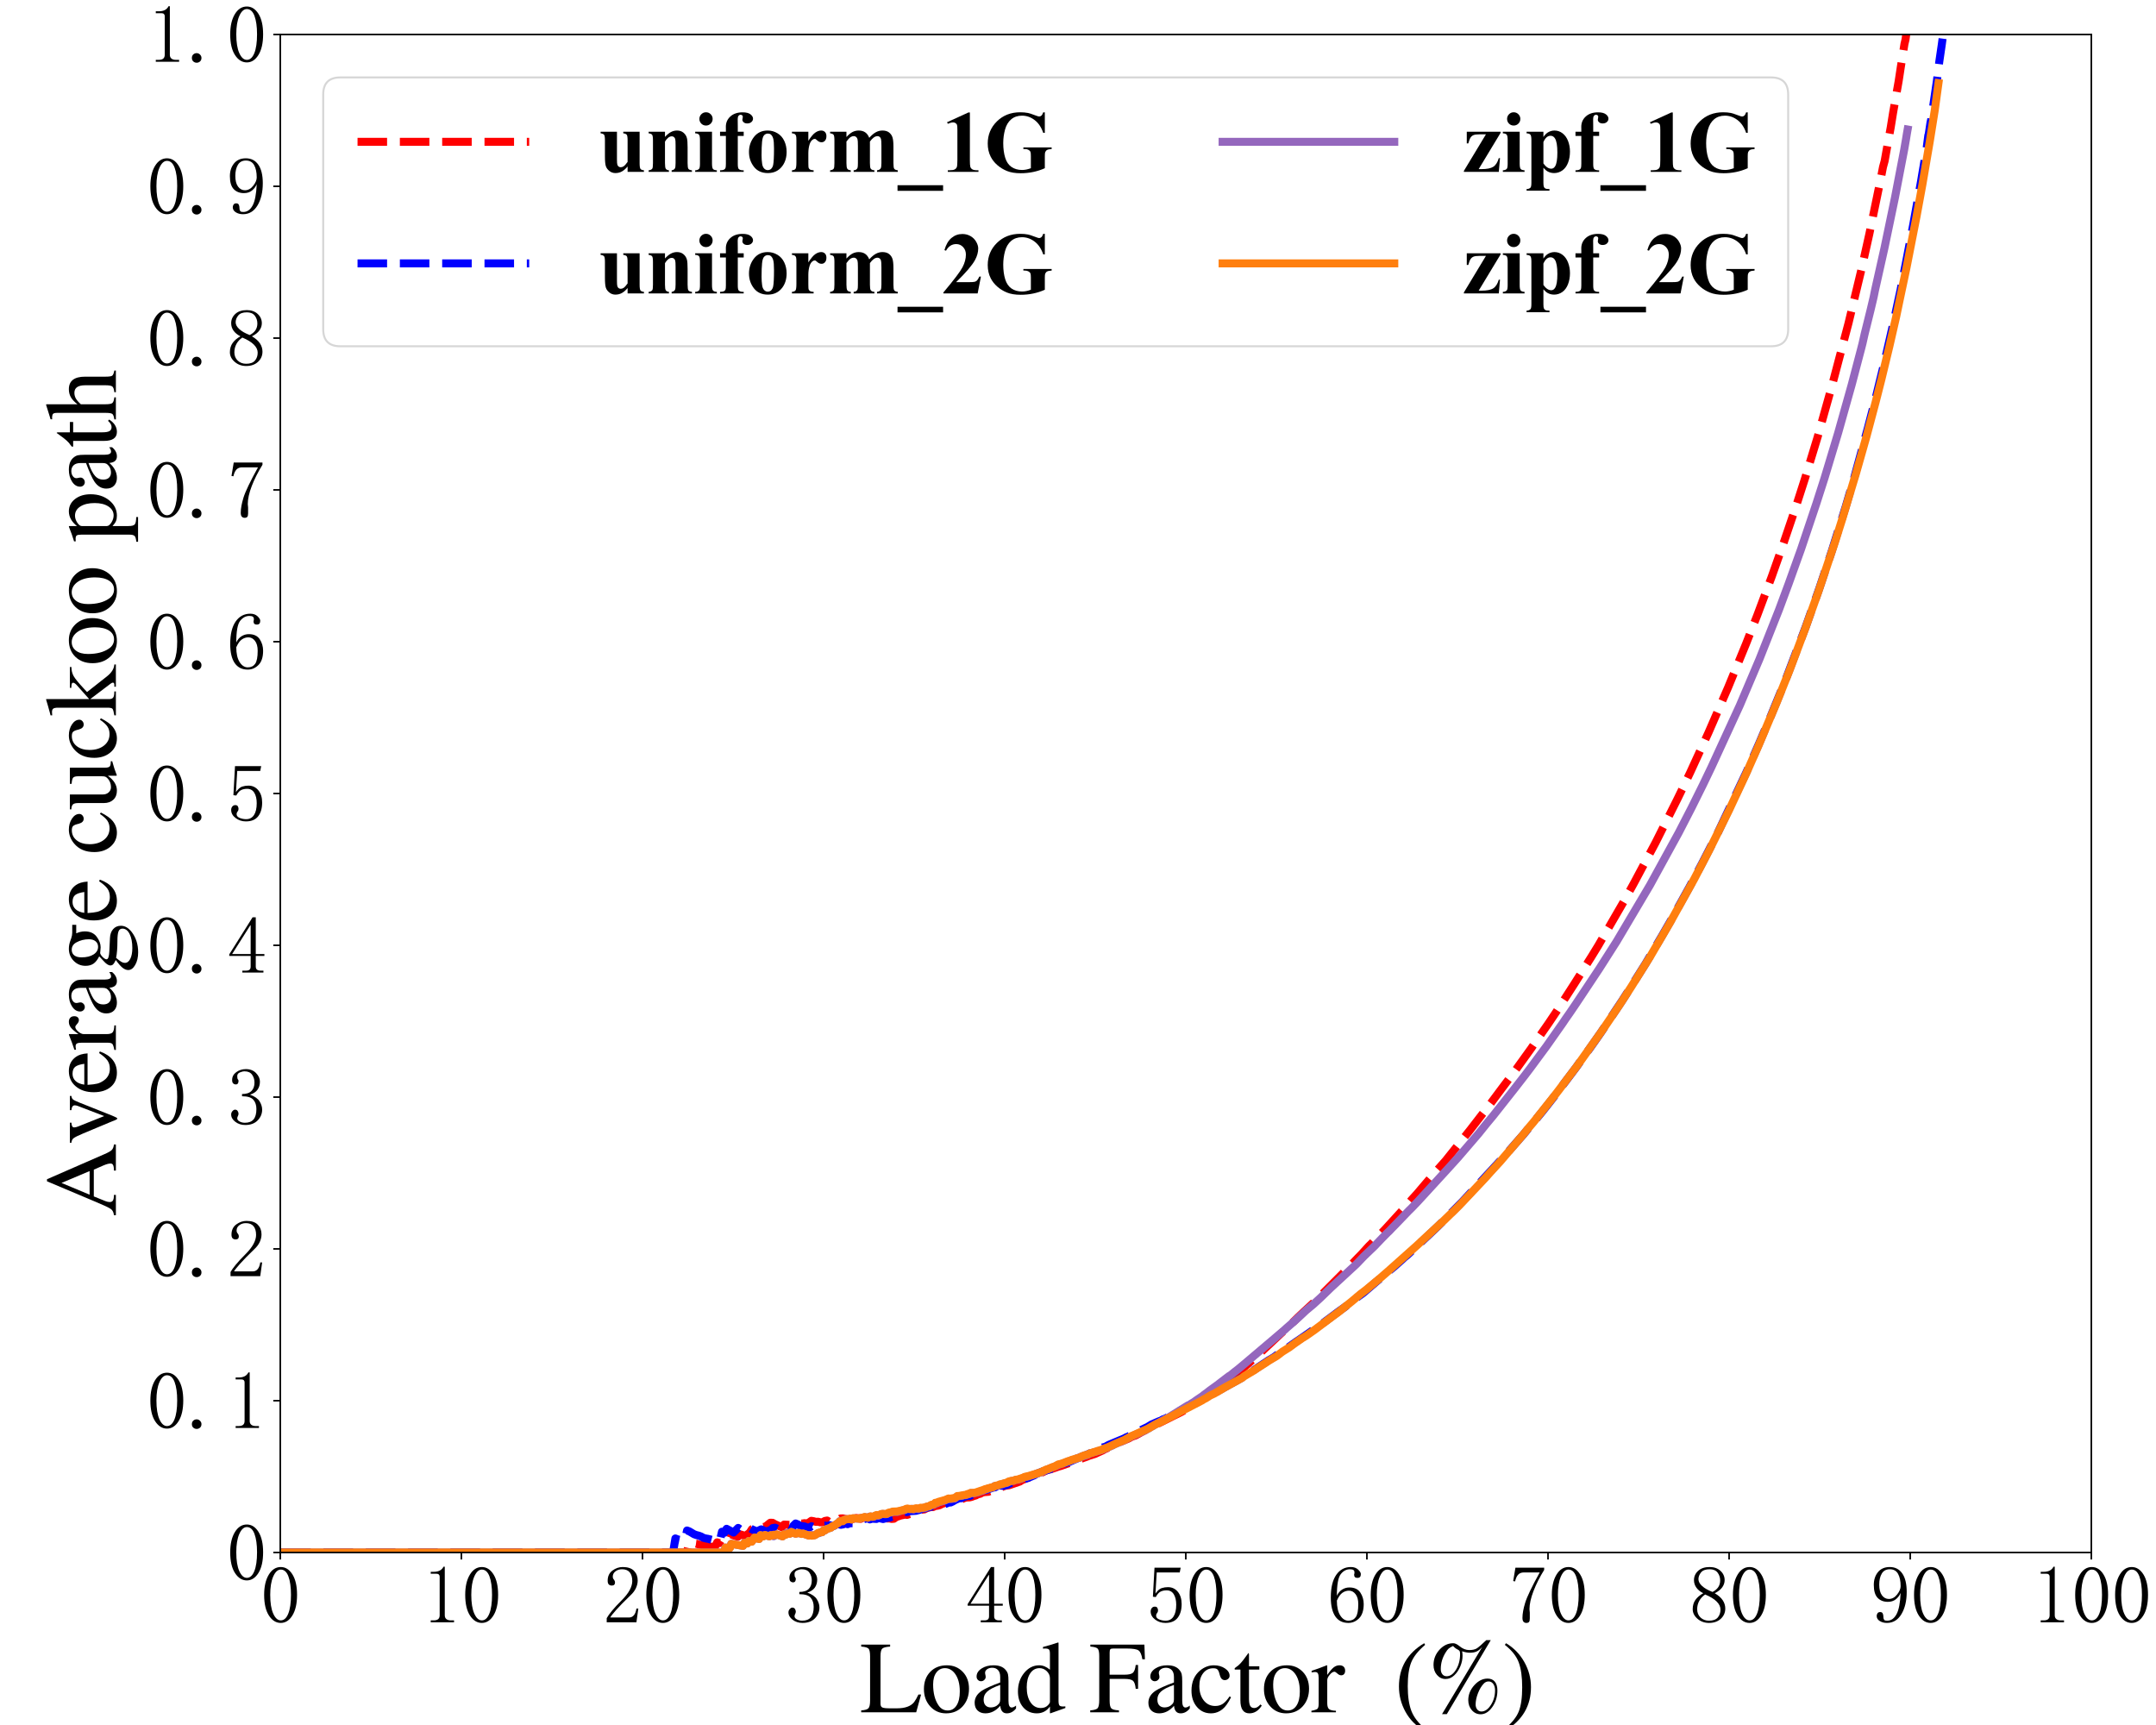 <?xml version="1.0" encoding="utf-8" standalone="no"?>
<!DOCTYPE svg PUBLIC "-//W3C//DTD SVG 1.1//EN"
  "http://www.w3.org/Graphics/SVG/1.1/DTD/svg11.dtd">
<svg xmlns:xlink="http://www.w3.org/1999/xlink" width="1080pt" height="864pt" viewBox="0 0 1080 864" xmlns="http://www.w3.org/2000/svg" version="1.1">
 <defs>
  <style type="text/css">*{stroke-linejoin: round; stroke-linecap: butt}</style>
 </defs>
 <g id="figure_1">
  <g id="patch_1">
   <path d="M 0 864 
L 1080 864 
L 1080 0 
L 0 0 
z
" style="fill: #ffffff"/>
  </g>
  <g id="axes_1">
   <g id="patch_2">
    <path d="M 140.4 777.6 
L 1047.6 777.6 
L 1047.6 17.28 
L 140.4 17.28 
z
" style="fill: #ffffff"/>
   </g>
   <g id="matplotlib.axis_1">
    <g id="xtick_1">
     <g id="line2d_1">
      <defs>
       <path id="m8c87720d54" d="M 0 0 
L 0 3.5 
" style="stroke: #000000; stroke-width: 0.8"/>
      </defs>
      <g>
       <use xlink:href="#m8c87720d54" x="140.4" y="777.6" style="stroke: #000000; stroke-width: 0.8"/>
      </g>
     </g>
     <g id="text_1">
      <!-- 0 -->
      <g transform="translate(130.4 813.194) scale(0.4 -0.4)">
       <defs>
        <path id="SimSun-30" d="M 1600 4225 
Q 1250 4225 1012 3687 
Q 775 3150 775 2250 
Q 775 1300 1012 775 
Q 1250 250 1600 250 
Q 1975 250 2187 775 
Q 2400 1300 2400 2250 
Q 2400 3150 2200 3687 
Q 2000 4225 1600 4225 
z
M 1600 50 
Q 1050 50 675 625 
Q 300 1200 300 2250 
Q 300 3225 662 3825 
Q 1025 4425 1600 4425 
Q 2150 4425 2512 3850 
Q 2875 3275 2875 2250 
Q 2875 1225 2512 637 
Q 2150 50 1600 50 
z
" transform="scale(0.016)"/>
       </defs>
       <use xlink:href="#SimSun-30"/>
      </g>
     </g>
    </g>
    <g id="xtick_2">
     <g id="line2d_2">
      <g>
       <use xlink:href="#m8c87720d54" x="231.12" y="777.6" style="stroke: #000000; stroke-width: 0.8"/>
      </g>
     </g>
     <g id="text_2">
      <!-- 10 -->
      <g transform="translate(211.12 813.194) scale(0.4 -0.4)">
       <defs>
        <path id="SimSun-31" d="M 1825 4450 
L 1825 650 
Q 1825 450 1950 350 
Q 2075 250 2300 250 
L 2550 250 
L 2550 100 
L 725 100 
L 725 250 
L 950 250 
Q 1200 250 1312 350 
Q 1425 450 1425 650 
L 1425 3675 
Q 1425 3775 1362 3837 
Q 1300 3900 1175 3900 
L 725 3900 
L 725 4050 
L 950 4050 
Q 1250 4050 1437 4150 
Q 1625 4250 1725 4450 
L 1825 4450 
z
" transform="scale(0.016)"/>
       </defs>
       <use xlink:href="#SimSun-31"/>
       <use xlink:href="#SimSun-30" x="50"/>
      </g>
     </g>
    </g>
    <g id="xtick_3">
     <g id="line2d_3">
      <g>
       <use xlink:href="#m8c87720d54" x="321.84" y="777.6" style="stroke: #000000; stroke-width: 0.8"/>
      </g>
     </g>
     <g id="text_3">
      <!-- 20 -->
      <g transform="translate(301.84 813.194) scale(0.4 -0.4)">
       <defs>
        <path id="SimSun-32" d="M 2325 3325 
Q 2325 3775 2125 4012 
Q 1925 4250 1525 4250 
Q 1225 4250 1012 4087 
Q 800 3925 800 3675 
Q 800 3525 900 3425 
Q 975 3325 975 3225 
Q 975 3100 912 3037 
Q 850 2975 725 2975 
Q 575 2975 487 3062 
Q 400 3150 400 3350 
Q 400 3875 775 4150 
Q 1150 4425 1575 4425 
Q 2175 4425 2462 4125 
Q 2750 3825 2750 3375 
Q 2750 3075 2612 2775 
Q 2475 2475 2175 2200 
Q 1450 1500 1062 1062 
Q 675 625 600 475 
L 2075 475 
Q 2300 475 2450 650 
Q 2600 825 2650 1175 
L 2800 1175 
L 2650 100 
L 325 100 
L 325 425 
Q 450 650 737 1000 
Q 1025 1350 1500 1825 
Q 1925 2250 2125 2625 
Q 2325 3000 2325 3325 
z
" transform="scale(0.016)"/>
       </defs>
       <use xlink:href="#SimSun-32"/>
       <use xlink:href="#SimSun-30" x="50"/>
      </g>
     </g>
    </g>
    <g id="xtick_4">
     <g id="line2d_4">
      <g>
       <use xlink:href="#m8c87720d54" x="412.56" y="777.6" style="stroke: #000000; stroke-width: 0.8"/>
      </g>
     </g>
     <g id="text_4">
      <!-- 30 -->
      <g transform="translate(392.56 813.194) scale(0.4 -0.4)">
       <defs>
        <path id="SimSun-33" d="M 2800 1250 
Q 2800 775 2450 412 
Q 2100 50 1475 50 
Q 1025 50 700 300 
Q 375 550 375 875 
Q 375 1025 475 1137 
Q 575 1250 675 1250 
Q 825 1250 887 1137 
Q 950 1025 950 950 
Q 950 825 900 750 
Q 850 650 850 575 
Q 850 425 1037 325 
Q 1225 225 1450 225 
Q 1900 225 2125 487 
Q 2350 750 2350 1300 
Q 2350 1750 2112 2025 
Q 1875 2300 1225 2300 
L 1225 2475 
Q 1725 2475 1962 2712 
Q 2200 2950 2200 3375 
Q 2200 3725 2012 3987 
Q 1825 4250 1425 4250 
Q 1250 4250 1050 4162 
Q 850 4075 850 3875 
Q 850 3675 900 3625 
Q 950 3575 950 3500 
Q 950 3375 900 3300 
Q 850 3225 725 3225 
Q 625 3225 537 3300 
Q 450 3375 450 3575 
Q 450 3950 775 4187 
Q 1100 4425 1525 4425 
Q 2025 4425 2325 4112 
Q 2625 3800 2625 3450 
Q 2625 3075 2437 2812 
Q 2250 2550 1850 2425 
Q 2400 2225 2600 1900 
Q 2800 1575 2800 1250 
z
" transform="scale(0.016)"/>
       </defs>
       <use xlink:href="#SimSun-33"/>
       <use xlink:href="#SimSun-30" x="50"/>
      </g>
     </g>
    </g>
    <g id="xtick_5">
     <g id="line2d_5">
      <g>
       <use xlink:href="#m8c87720d54" x="503.28" y="777.6" style="stroke: #000000; stroke-width: 0.8"/>
      </g>
     </g>
     <g id="text_5">
      <!-- 40 -->
      <g transform="translate(483.28 813.194) scale(0.4 -0.4)">
       <defs>
        <path id="SimSun-34" d="M 2300 575 
Q 2300 400 2400 325 
Q 2500 250 2675 250 
L 2900 250 
L 2900 100 
L 1250 100 
L 1250 250 
L 1525 250 
Q 1725 250 1812 325 
Q 1900 400 1900 575 
L 1900 1400 
L 225 1400 
L 225 1525 
L 2050 4425 
L 2300 4425 
L 2300 1550 
L 2975 1550 
L 2975 1400 
L 2300 1400 
L 2300 575 
z
M 1875 3800 
L 450 1550 
L 1900 1550 
L 1900 3800 
L 1875 3800 
z
" transform="scale(0.016)"/>
       </defs>
       <use xlink:href="#SimSun-34"/>
       <use xlink:href="#SimSun-30" x="50"/>
      </g>
     </g>
    </g>
    <g id="xtick_6">
     <g id="line2d_6">
      <g>
       <use xlink:href="#m8c87720d54" x="594" y="777.6" style="stroke: #000000; stroke-width: 0.8"/>
      </g>
     </g>
     <g id="text_6">
      <!-- 50 -->
      <g transform="translate(574 813.194) scale(0.4 -0.4)">
       <defs>
        <path id="SimSun-35" d="M 1725 2850 
Q 2200 2850 2500 2487 
Q 2800 2125 2800 1525 
Q 2800 850 2487 450 
Q 2175 50 1525 50 
Q 1075 50 725 312 
Q 375 575 375 950 
Q 375 1100 462 1212 
Q 550 1325 700 1325 
Q 850 1325 900 1225 
Q 950 1125 950 1050 
Q 950 900 875 825 
Q 800 725 800 625 
Q 800 425 1037 325 
Q 1275 225 1550 225 
Q 1950 225 2162 550 
Q 2375 875 2375 1475 
Q 2375 1975 2187 2287 
Q 2000 2600 1625 2600 
Q 1350 2600 1150 2500 
Q 950 2400 775 2075 
L 550 2100 
L 675 4375 
L 2725 4375 
L 2650 4000 
L 850 4000 
L 750 2350 
Q 1000 2700 1237 2775 
Q 1475 2850 1725 2850 
z
" transform="scale(0.016)"/>
       </defs>
       <use xlink:href="#SimSun-35"/>
       <use xlink:href="#SimSun-30" x="50"/>
      </g>
     </g>
    </g>
    <g id="xtick_7">
     <g id="line2d_7">
      <g>
       <use xlink:href="#m8c87720d54" x="684.72" y="777.6" style="stroke: #000000; stroke-width: 0.8"/>
      </g>
     </g>
     <g id="text_7">
      <!-- 60 -->
      <g transform="translate(664.72 813.194) scale(0.4 -0.4)">
       <defs>
        <path id="SimSun-36" d="M 775 1800 
Q 775 1050 1037 637 
Q 1300 225 1675 225 
Q 2050 225 2250 500 
Q 2450 775 2450 1525 
Q 2450 2025 2237 2300 
Q 2025 2575 1725 2575 
Q 1450 2575 1212 2412 
Q 975 2250 775 1800 
z
M 1750 2825 
Q 2350 2825 2612 2425 
Q 2875 2025 2875 1525 
Q 2875 775 2512 412 
Q 2150 50 1675 50 
Q 1000 50 650 562 
Q 300 1075 300 2050 
Q 300 3200 725 3812 
Q 1150 4425 1875 4425 
Q 2225 4425 2437 4225 
Q 2650 4025 2650 3875 
Q 2650 3725 2587 3650 
Q 2525 3575 2375 3575 
Q 2250 3575 2187 3637 
Q 2125 3700 2125 3825 
Q 2125 3875 2150 3925 
Q 2150 3975 2150 4025 
Q 2150 4125 2075 4187 
Q 2000 4250 1800 4250 
Q 1375 4250 1075 3862 
Q 775 3475 775 2175 
Q 925 2500 1187 2662 
Q 1450 2825 1750 2825 
z
" transform="scale(0.016)"/>
       </defs>
       <use xlink:href="#SimSun-36"/>
       <use xlink:href="#SimSun-30" x="50"/>
      </g>
     </g>
    </g>
    <g id="xtick_8">
     <g id="line2d_8">
      <g>
       <use xlink:href="#m8c87720d54" x="775.44" y="777.6" style="stroke: #000000; stroke-width: 0.8"/>
      </g>
     </g>
     <g id="text_8">
      <!-- 70 -->
      <g transform="translate(755.44 813.194) scale(0.4 -0.4)">
       <defs>
        <path id="SimSun-37" d="M 2825 4200 
Q 2300 3350 1987 2537 
Q 1675 1725 1675 1125 
Q 1675 1025 1700 850 
Q 1700 650 1700 400 
Q 1700 200 1637 125 
Q 1575 50 1425 50 
Q 1300 50 1212 137 
Q 1125 225 1125 450 
Q 1125 925 1337 1625 
Q 1550 2325 2475 4000 
L 1225 4000 
Q 950 4000 787 3825 
Q 625 3650 550 3300 
L 400 3325 
L 575 4375 
L 2825 4375 
L 2825 4200 
z
" transform="scale(0.016)"/>
       </defs>
       <use xlink:href="#SimSun-37"/>
       <use xlink:href="#SimSun-30" x="50"/>
      </g>
     </g>
    </g>
    <g id="xtick_9">
     <g id="line2d_9">
      <g>
       <use xlink:href="#m8c87720d54" x="866.16" y="777.6" style="stroke: #000000; stroke-width: 0.8"/>
      </g>
     </g>
     <g id="text_9">
      <!-- 80 -->
      <g transform="translate(846.16 813.194) scale(0.4 -0.4)">
       <defs>
        <path id="SimSun-38" d="M 625 1125 
Q 625 725 887 475 
Q 1150 225 1550 225 
Q 2025 225 2237 475 
Q 2450 725 2450 1100 
Q 2450 1425 2150 1725 
Q 1850 2025 1250 2275 
Q 950 2075 787 1775 
Q 625 1475 625 1125 
z
M 2825 1175 
Q 2825 700 2475 375 
Q 2125 50 1550 50 
Q 1025 50 650 375 
Q 275 700 275 1125 
Q 275 1550 487 1850 
Q 700 2150 1100 2375 
Q 750 2550 562 2812 
Q 375 3075 375 3400 
Q 375 3825 700 4125 
Q 1025 4425 1600 4425 
Q 2125 4425 2450 4125 
Q 2775 3825 2775 3400 
Q 2775 3100 2587 2837 
Q 2400 2575 2000 2375 
Q 2425 2125 2625 1825 
Q 2825 1525 2825 1175 
z
M 2425 3375 
Q 2425 3725 2225 3987 
Q 2025 4250 1600 4250 
Q 1125 4250 925 4000 
Q 725 3750 725 3475 
Q 725 3200 1012 2937 
Q 1300 2675 1825 2475 
Q 2125 2625 2275 2850 
Q 2425 3075 2425 3375 
z
" transform="scale(0.016)"/>
       </defs>
       <use xlink:href="#SimSun-38"/>
       <use xlink:href="#SimSun-30" x="50"/>
      </g>
     </g>
    </g>
    <g id="xtick_10">
     <g id="line2d_10">
      <g>
       <use xlink:href="#m8c87720d54" x="956.88" y="777.6" style="stroke: #000000; stroke-width: 0.8"/>
      </g>
     </g>
     <g id="text_10">
      <!-- 90 -->
      <g transform="translate(936.88 813.194) scale(0.4 -0.4)">
       <defs>
        <path id="SimSun-39" d="M 700 3050 
Q 700 2500 912 2212 
Q 1125 1925 1450 1925 
Q 1825 1925 2100 2275 
Q 2375 2625 2375 2925 
Q 2375 3525 2175 3887 
Q 1975 4250 1525 4250 
Q 1100 4250 900 3912 
Q 700 3575 700 3050 
z
M 1375 1700 
Q 875 1700 575 2012 
Q 275 2325 275 3025 
Q 275 3625 600 4025 
Q 925 4425 1525 4425 
Q 2150 4425 2500 3925 
Q 2850 3425 2850 2475 
Q 2850 1425 2437 737 
Q 2025 50 1300 50 
Q 975 50 737 200 
Q 500 350 500 600 
Q 500 700 562 800 
Q 625 900 775 900 
Q 925 900 975 787 
Q 1025 675 1025 525 
Q 1025 425 1050 362 
Q 1075 300 1100 275 
Q 1125 250 1187 237 
Q 1250 225 1325 225 
Q 1775 225 2050 725 
Q 2325 1225 2375 2400 
Q 2250 2100 2000 1900 
Q 1750 1700 1375 1700 
z
" transform="scale(0.016)"/>
       </defs>
       <use xlink:href="#SimSun-39"/>
       <use xlink:href="#SimSun-30" x="50"/>
      </g>
     </g>
    </g>
    <g id="xtick_11">
     <g id="line2d_11">
      <g>
       <use xlink:href="#m8c87720d54" x="1047.6" y="777.6" style="stroke: #000000; stroke-width: 0.8"/>
      </g>
     </g>
     <g id="text_11">
      <!-- 100 -->
      <g transform="translate(1017.6 813.194) scale(0.4 -0.4)">
       <use xlink:href="#SimSun-31"/>
       <use xlink:href="#SimSun-30" x="50"/>
       <use xlink:href="#SimSun-30" x="100"/>
      </g>
     </g>
    </g>
    <g id="text_12">
     <!-- $\mathrm{\ Load\ Factor}$ $\mathrm{(\%)}$ -->
     <g transform="translate(418.75 857.85) scale(0.5 -0.5)">
      <defs>
       <path id="STIXGeneral-Regular-4c" d="M 3827 1114 
L 3520 0 
L 77 0 
L 77 122 
Q 429 141 531 256 
Q 634 371 634 736 
L 634 3494 
Q 634 3872 541 3981 
Q 448 4090 77 4115 
L 77 4237 
L 1888 4237 
L 1888 4115 
Q 1498 4090 1392 3984 
Q 1286 3878 1286 3507 
L 1286 538 
Q 1286 358 1398 304 
Q 1510 250 1862 250 
L 2310 250 
Q 3085 250 3392 640 
Q 3520 813 3661 1114 
L 3827 1114 
z
" transform="scale(0.016)"/>
       <path id="STIXGeneral-Regular-6f" d="M 3008 1478 
Q 3008 806 2608 371 
Q 2208 -64 1568 -64 
Q 979 -64 582 368 
Q 186 800 186 1459 
Q 186 2125 582 2534 
Q 979 2944 1626 2944 
Q 2221 2944 2614 2537 
Q 3008 2131 3008 1478 
z
M 2432 1306 
Q 2432 2035 2112 2445 
Q 1856 2765 1504 2765 
Q 1171 2765 966 2493 
Q 762 2221 762 1747 
Q 762 928 1101 435 
Q 1318 115 1677 115 
Q 2029 115 2230 432 
Q 2432 749 2432 1306 
z
" transform="scale(0.016)"/>
       <path id="STIXGeneral-Regular-61" d="M 2829 422 
L 2829 243 
Q 2586 -64 2253 -64 
Q 1888 -64 1843 403 
L 1837 403 
Q 1427 -64 909 -64 
Q 608 -64 422 112 
Q 237 288 237 602 
Q 237 1050 685 1350 
Q 992 1555 1837 1869 
L 1837 2214 
Q 1837 2502 1699 2646 
Q 1562 2790 1338 2790 
Q 1146 2790 1018 2697 
Q 890 2605 890 2477 
Q 890 2419 909 2348 
Q 928 2278 928 2208 
Q 928 2112 841 2029 
Q 755 1946 634 1946 
Q 525 1946 441 2029 
Q 358 2112 358 2240 
Q 358 2547 685 2752 
Q 986 2944 1421 2944 
Q 1939 2944 2176 2656 
Q 2291 2522 2323 2384 
Q 2355 2246 2355 1946 
L 2355 723 
Q 2355 301 2554 301 
Q 2682 301 2829 422 
z
M 1837 813 
L 1837 1715 
Q 1248 1510 1018 1293 
Q 800 1094 800 800 
Q 800 557 921 432 
Q 1043 307 1242 307 
Q 1453 307 1613 410 
Q 1747 506 1792 589 
Q 1837 672 1837 813 
z
" transform="scale(0.016)"/>
       <path id="STIXGeneral-Regular-64" d="M 3142 269 
L 2202 -64 
L 2176 -45 
L 2176 365 
Q 1869 -64 1357 -64 
Q 826 -64 499 317 
Q 173 698 173 1312 
Q 173 1990 563 2467 
Q 954 2944 1504 2944 
Q 1850 2944 2176 2669 
L 2176 3667 
Q 2176 3866 2118 3930 
Q 2061 3994 1882 3994 
Q 1792 3994 1741 3987 
L 1741 4090 
Q 2323 4243 2682 4371 
L 2714 4358 
L 2714 730 
Q 2714 506 2768 435 
Q 2822 365 2995 365 
Q 3034 365 3142 371 
L 3142 269 
z
M 2176 653 
L 2176 2125 
Q 2176 2381 1981 2573 
Q 1786 2765 1523 2765 
Q 1158 2765 940 2438 
Q 723 2112 723 1568 
Q 723 979 963 624 
Q 1203 269 1606 269 
Q 1907 269 2080 474 
Q 2176 582 2176 653 
z
" transform="scale(0.016)"/>
       <path id="STIXGeneral-Regular-46" d="M 3494 3322 
L 3334 3322 
Q 3264 3757 3094 3875 
Q 2925 3994 2349 3994 
L 1504 3994 
Q 1370 3994 1328 3946 
Q 1286 3898 1286 3744 
L 1286 2355 
L 2195 2355 
Q 2598 2355 2736 2470 
Q 2874 2586 2918 2963 
L 3066 2963 
L 3066 1472 
L 2918 1472 
Q 2880 1862 2745 1977 
Q 2611 2093 2195 2093 
L 1286 2093 
L 1286 717 
Q 1286 352 1392 246 
Q 1498 141 1869 122 
L 1869 0 
L 70 0 
L 70 122 
Q 435 147 534 259 
Q 634 371 634 787 
L 634 3526 
Q 634 3878 538 3984 
Q 442 4090 77 4115 
L 77 4237 
L 3462 4237 
L 3494 3322 
z
" transform="scale(0.016)"/>
       <path id="STIXGeneral-Regular-63" d="M 2547 998 
L 2637 941 
Q 2362 403 2112 205 
Q 1786 -64 1376 -64 
Q 845 -64 502 336 
Q 160 736 160 1357 
Q 160 2170 698 2618 
Q 1094 2944 1562 2944 
Q 1965 2944 2256 2749 
Q 2547 2554 2547 2285 
Q 2547 2176 2457 2096 
Q 2368 2016 2246 2016 
Q 2022 2016 1939 2310 
L 1901 2451 
Q 1850 2630 1773 2694 
Q 1696 2758 1523 2758 
Q 1133 2758 893 2451 
Q 653 2144 653 1645 
Q 653 1094 928 745 
Q 1203 397 1645 397 
Q 1920 397 2118 528 
Q 2317 659 2547 998 
z
" transform="scale(0.016)"/>
       <path id="STIXGeneral-Regular-74" d="M 1702 493 
L 1786 422 
Q 1478 -64 1011 -64 
Q 448 -64 448 749 
L 448 2675 
L 109 2675 
Q 83 2694 83 2720 
Q 83 2771 192 2842 
Q 435 2982 813 3526 
Q 826 3546 874 3606 
Q 922 3667 941 3706 
Q 986 3706 986 3622 
L 986 2880 
L 1632 2880 
L 1632 2675 
L 986 2675 
L 986 845 
Q 986 538 1062 403 
Q 1139 269 1318 269 
Q 1510 269 1702 493 
z
" transform="scale(0.016)"/>
       <path id="STIXGeneral-Regular-72" d="M 1024 2931 
L 1024 2342 
Q 1267 2688 1430 2816 
Q 1594 2944 1792 2944 
Q 1958 2944 2051 2854 
Q 2144 2765 2144 2605 
Q 2144 2470 2077 2393 
Q 2010 2317 1894 2317 
Q 1773 2317 1638 2445 
Q 1536 2541 1472 2541 
Q 1338 2541 1181 2355 
Q 1024 2170 1024 2016 
L 1024 576 
Q 1024 301 1133 205 
Q 1242 109 1568 96 
L 1568 0 
L 32 0 
L 32 96 
Q 339 154 412 224 
Q 486 294 486 538 
L 486 2138 
Q 486 2349 438 2435 
Q 390 2522 269 2522 
Q 166 2522 45 2496 
L 45 2598 
Q 448 2726 992 2944 
L 1024 2931 
z
" transform="scale(0.016)"/>
       <path id="SimSun-20" d="M 0 0 
Q 0 0 0 0 
z
" transform="scale(0.016)"/>
       <path id="STIXGeneral-Regular-28" d="M 1946 -1030 
L 1869 -1133 
Q 1126 -710 716 32 
Q 307 774 307 1613 
Q 307 3386 1888 4326 
L 1946 4224 
Q 1293 3667 1075 3126 
Q 858 2586 858 1632 
Q 858 685 1082 96 
Q 1306 -493 1946 -1030 
z
" transform="scale(0.016)"/>
       <path id="STIXGeneral-Regular-25" d="M 4390 1363 
Q 4390 781 4070 329 
Q 3750 -122 3341 -122 
Q 3014 -122 2790 134 
Q 2566 390 2566 762 
Q 2566 1274 2940 1693 
Q 3315 2112 3776 2112 
Q 4070 2112 4230 1917 
Q 4390 1722 4390 1363 
z
M 4243 1376 
Q 4243 1626 4131 1779 
Q 4019 1933 3840 1933 
Q 3654 1933 3526 1786 
Q 3315 1562 3171 1187 
Q 3027 813 3027 486 
Q 3027 301 3129 176 
Q 3232 51 3386 51 
Q 3718 51 3980 457 
Q 4243 864 4243 1376 
z
M 3974 4518 
L 1222 -115 
L 922 -115 
L 3443 4096 
Q 3264 3891 3094 3811 
Q 2925 3731 2669 3731 
Q 2445 3731 2182 3821 
Q 2208 3674 2208 3539 
Q 2208 3206 2067 2873 
Q 1926 2541 1696 2323 
Q 1453 2086 1146 2086 
Q 826 2086 608 2339 
Q 390 2592 390 2963 
Q 390 3507 761 3916 
Q 1133 4326 1626 4326 
Q 1792 4326 2010 4147 
Q 2310 3898 2624 3898 
Q 2918 3898 3084 3994 
Q 3251 4090 3693 4518 
L 3974 4518 
z
M 2054 3642 
Q 2054 3782 2025 3833 
Q 1997 3885 1894 3936 
Q 1747 4006 1613 4154 
Q 1414 4058 1331 3984 
Q 1248 3910 1152 3750 
Q 845 3264 845 2707 
Q 845 2509 944 2384 
Q 1043 2259 1210 2259 
Q 1549 2259 1801 2675 
Q 2054 3091 2054 3642 
z
" transform="scale(0.016)"/>
       <path id="STIXGeneral-Regular-29" d="M 186 4224 
L 262 4326 
Q 992 3891 1408 3148 
Q 1824 2406 1824 1581 
Q 1824 -166 243 -1133 
L 186 -1030 
Q 845 -486 1059 54 
Q 1274 595 1274 1562 
Q 1274 2534 1059 3120 
Q 845 3706 186 4224 
z
" transform="scale(0.016)"/>
      </defs>
      <use xlink:href="#STIXGeneral-Regular-4c" transform="translate(24.066 0.406)"/>
      <use xlink:href="#STIXGeneral-Regular-6f" transform="translate(85.166 0.406)"/>
      <use xlink:href="#STIXGeneral-Regular-61" transform="translate(135.166 0.406)"/>
      <use xlink:href="#STIXGeneral-Regular-64" transform="translate(179.566 0.406)"/>
      <use xlink:href="#STIXGeneral-Regular-46" transform="translate(253.633 0.406)"/>
      <use xlink:href="#STIXGeneral-Regular-61" transform="translate(309.233 0.406)"/>
      <use xlink:href="#STIXGeneral-Regular-63" transform="translate(353.633 0.406)"/>
      <use xlink:href="#STIXGeneral-Regular-74" transform="translate(398.033 0.406)"/>
      <use xlink:href="#STIXGeneral-Regular-6f" transform="translate(425.833 0.406)"/>
      <use xlink:href="#STIXGeneral-Regular-72" transform="translate(475.833 0.406)"/>
      <use xlink:href="#SimSun-20" transform="translate(509.133 0.406)"/>
      <use xlink:href="#STIXGeneral-Regular-28" transform="translate(559.133 0.406)"/>
      <use xlink:href="#STIXGeneral-Regular-25" transform="translate(592.433 0.406)"/>
      <use xlink:href="#STIXGeneral-Regular-29" transform="translate(667.133 0.406)"/>
     </g>
    </g>
   </g>
   <g id="matplotlib.axis_2">
    <g id="ytick_1">
     <g id="line2d_12">
      <defs>
       <path id="m4bad12ad6f" d="M 0 0 
L -3.5 0 
" style="stroke: #000000; stroke-width: 0.8"/>
      </defs>
      <g>
       <use xlink:href="#m4bad12ad6f" x="140.4" y="777.6" style="stroke: #000000; stroke-width: 0.8"/>
      </g>
     </g>
     <g id="text_13">
      <!-- 0 -->
      <g transform="translate(113.4 791.897) scale(0.4 -0.4)">
       <use xlink:href="#SimSun-30"/>
      </g>
     </g>
    </g>
    <g id="ytick_2">
     <g id="line2d_13">
      <g>
       <use xlink:href="#m4bad12ad6f" x="140.4" y="701.568" style="stroke: #000000; stroke-width: 0.8"/>
      </g>
     </g>
     <g id="text_14">
      <!-- 0.1 -->
      <g transform="translate(73.4 715.865) scale(0.4 -0.4)">
       <defs>
        <path id="SimSun-2e" d="M 800 25 
Q 650 25 537 125 
Q 425 225 425 400 
Q 425 575 537 675 
Q 650 775 800 775 
Q 950 775 1062 662 
Q 1175 550 1175 400 
Q 1175 225 1062 125 
Q 950 25 800 25 
z
" transform="scale(0.016)"/>
       </defs>
       <use xlink:href="#SimSun-30"/>
       <use xlink:href="#SimSun-2e" x="50"/>
       <use xlink:href="#SimSun-31" x="100"/>
      </g>
     </g>
    </g>
    <g id="ytick_3">
     <g id="line2d_14">
      <g>
       <use xlink:href="#m4bad12ad6f" x="140.4" y="625.536" style="stroke: #000000; stroke-width: 0.8"/>
      </g>
     </g>
     <g id="text_15">
      <!-- 0.2 -->
      <g transform="translate(73.4 639.833) scale(0.4 -0.4)">
       <use xlink:href="#SimSun-30"/>
       <use xlink:href="#SimSun-2e" x="50"/>
       <use xlink:href="#SimSun-32" x="100"/>
      </g>
     </g>
    </g>
    <g id="ytick_4">
     <g id="line2d_15">
      <g>
       <use xlink:href="#m4bad12ad6f" x="140.4" y="549.504" style="stroke: #000000; stroke-width: 0.8"/>
      </g>
     </g>
     <g id="text_16">
      <!-- 0.3 -->
      <g transform="translate(73.4 563.801) scale(0.4 -0.4)">
       <use xlink:href="#SimSun-30"/>
       <use xlink:href="#SimSun-2e" x="50"/>
       <use xlink:href="#SimSun-33" x="100"/>
      </g>
     </g>
    </g>
    <g id="ytick_5">
     <g id="line2d_16">
      <g>
       <use xlink:href="#m4bad12ad6f" x="140.4" y="473.472" style="stroke: #000000; stroke-width: 0.8"/>
      </g>
     </g>
     <g id="text_17">
      <!-- 0.4 -->
      <g transform="translate(73.4 487.769) scale(0.4 -0.4)">
       <use xlink:href="#SimSun-30"/>
       <use xlink:href="#SimSun-2e" x="50"/>
       <use xlink:href="#SimSun-34" x="100"/>
      </g>
     </g>
    </g>
    <g id="ytick_6">
     <g id="line2d_17">
      <g>
       <use xlink:href="#m4bad12ad6f" x="140.4" y="397.44" style="stroke: #000000; stroke-width: 0.8"/>
      </g>
     </g>
     <g id="text_18">
      <!-- 0.5 -->
      <g transform="translate(73.4 411.737) scale(0.4 -0.4)">
       <use xlink:href="#SimSun-30"/>
       <use xlink:href="#SimSun-2e" x="50"/>
       <use xlink:href="#SimSun-35" x="100"/>
      </g>
     </g>
    </g>
    <g id="ytick_7">
     <g id="line2d_18">
      <g>
       <use xlink:href="#m4bad12ad6f" x="140.4" y="321.408" style="stroke: #000000; stroke-width: 0.8"/>
      </g>
     </g>
     <g id="text_19">
      <!-- 0.6 -->
      <g transform="translate(73.4 335.705) scale(0.4 -0.4)">
       <use xlink:href="#SimSun-30"/>
       <use xlink:href="#SimSun-2e" x="50"/>
       <use xlink:href="#SimSun-36" x="100"/>
      </g>
     </g>
    </g>
    <g id="ytick_8">
     <g id="line2d_19">
      <g>
       <use xlink:href="#m4bad12ad6f" x="140.4" y="245.376" style="stroke: #000000; stroke-width: 0.8"/>
      </g>
     </g>
     <g id="text_20">
      <!-- 0.7 -->
      <g transform="translate(73.4 259.673) scale(0.4 -0.4)">
       <use xlink:href="#SimSun-30"/>
       <use xlink:href="#SimSun-2e" x="50"/>
       <use xlink:href="#SimSun-37" x="100"/>
      </g>
     </g>
    </g>
    <g id="ytick_9">
     <g id="line2d_20">
      <g>
       <use xlink:href="#m4bad12ad6f" x="140.4" y="169.344" style="stroke: #000000; stroke-width: 0.8"/>
      </g>
     </g>
     <g id="text_21">
      <!-- 0.8 -->
      <g transform="translate(73.4 183.641) scale(0.4 -0.4)">
       <use xlink:href="#SimSun-30"/>
       <use xlink:href="#SimSun-2e" x="50"/>
       <use xlink:href="#SimSun-38" x="100"/>
      </g>
     </g>
    </g>
    <g id="ytick_10">
     <g id="line2d_21">
      <g>
       <use xlink:href="#m4bad12ad6f" x="140.4" y="93.312" style="stroke: #000000; stroke-width: 0.8"/>
      </g>
     </g>
     <g id="text_22">
      <!-- 0.9 -->
      <g transform="translate(73.4 107.609) scale(0.4 -0.4)">
       <use xlink:href="#SimSun-30"/>
       <use xlink:href="#SimSun-2e" x="50"/>
       <use xlink:href="#SimSun-39" x="100"/>
      </g>
     </g>
    </g>
    <g id="ytick_11">
     <g id="line2d_22">
      <g>
       <use xlink:href="#m4bad12ad6f" x="140.4" y="17.28" style="stroke: #000000; stroke-width: 0.8"/>
      </g>
     </g>
     <g id="text_23">
      <!-- 1.0 -->
      <g transform="translate(73.4 31.577) scale(0.4 -0.4)">
       <use xlink:href="#SimSun-31"/>
       <use xlink:href="#SimSun-2e" x="50"/>
       <use xlink:href="#SimSun-30" x="100"/>
      </g>
     </g>
    </g>
    <g id="text_24">
     <!-- $\mathrm{Average\ cuckoo\ path}$ -->
     <g transform="translate(58.4 609.44) rotate(-90) scale(0.5 -0.5)">
      <defs>
       <path id="STIXGeneral-Regular-41" d="M 4525 0 
L 2893 0 
L 2893 122 
Q 3149 122 3245 179 
Q 3334 224 3334 333 
Q 3334 499 3213 781 
L 2950 1382 
L 1274 1382 
L 979 653 
Q 922 506 922 384 
Q 922 237 1027 179 
Q 1133 122 1370 122 
L 1370 0 
L 96 0 
L 96 122 
Q 365 147 486 316 
Q 608 486 902 1190 
L 2221 4314 
L 2349 4314 
L 3923 710 
Q 4064 378 4176 262 
Q 4288 147 4525 122 
L 4525 0 
z
M 2861 1645 
L 2118 3405 
L 1382 1645 
L 2861 1645 
z
" transform="scale(0.016)"/>
       <path id="STIXGeneral-Regular-76" d="M 3053 2880 
L 3053 2784 
Q 2906 2771 2835 2688 
Q 2765 2605 2637 2285 
L 1818 230 
Q 1690 -90 1638 -90 
Q 1587 -90 1523 77 
Q 1510 96 1497 141 
Q 1485 186 1472 211 
L 704 2048 
Q 499 2534 403 2652 
Q 307 2771 122 2784 
L 122 2880 
L 1376 2880 
L 1376 2784 
Q 1210 2771 1146 2732 
Q 1082 2694 1082 2611 
Q 1082 2509 1139 2368 
L 1792 730 
L 2426 2387 
Q 2464 2483 2464 2579 
Q 2464 2758 2163 2784 
L 2163 2880 
L 3053 2880 
z
" transform="scale(0.016)"/>
       <path id="STIXGeneral-Regular-65" d="M 2611 1050 
L 2714 1005 
Q 2330 -64 1376 -64 
Q 813 -64 486 329 
Q 160 723 160 1389 
Q 160 2074 525 2509 
Q 890 2944 1485 2944 
Q 2061 2944 2374 2502 
Q 2560 2246 2592 1773 
L 621 1773 
Q 646 1370 700 1158 
Q 755 947 915 730 
Q 1184 378 1626 378 
Q 1939 378 2153 531 
Q 2368 685 2611 1050 
z
M 634 1978 
L 1939 1978 
Q 1882 2381 1750 2547 
Q 1619 2714 1312 2714 
Q 1043 2714 864 2525 
Q 685 2336 634 1978 
z
" transform="scale(0.016)"/>
       <path id="STIXGeneral-Regular-67" d="M 3008 2483 
L 2477 2483 
Q 2598 2208 2598 1946 
Q 2598 1453 2265 1203 
Q 1933 954 1600 954 
Q 1530 954 1357 973 
L 1235 986 
Q 1107 947 979 812 
Q 851 678 851 582 
Q 851 435 1350 410 
L 2176 371 
Q 2528 358 2739 172 
Q 2950 -13 2950 -314 
Q 2950 -685 2566 -986 
Q 2035 -1395 1286 -1395 
Q 826 -1395 502 -1212 
Q 179 -1030 179 -774 
Q 179 -595 320 -419 
Q 461 -243 806 6 
Q 602 102 534 172 
Q 467 243 467 346 
Q 467 531 762 787 
Q 909 915 1037 1043 
Q 717 1203 579 1401 
Q 442 1600 442 1901 
Q 442 2336 752 2640 
Q 1062 2944 1510 2944 
Q 1766 2944 2022 2848 
L 2163 2797 
Q 2349 2733 2515 2733 
L 3008 2733 
L 3008 2483 
z
M 973 2163 
L 973 2144 
Q 973 1683 1155 1398 
Q 1338 1114 1632 1114 
Q 1850 1114 1978 1270 
Q 2106 1427 2106 1690 
Q 2106 2112 1914 2464 
Q 1754 2765 1446 2765 
Q 1222 2765 1097 2605 
Q 973 2445 973 2163 
z
M 2771 -410 
Q 2771 -230 2595 -163 
Q 2419 -96 1978 -96 
Q 1344 -96 941 -13 
Q 749 -243 688 -348 
Q 627 -454 627 -563 
Q 627 -774 880 -902 
Q 1133 -1030 1555 -1030 
Q 2099 -1030 2435 -860 
Q 2771 -691 2771 -410 
z
" transform="scale(0.016)"/>
       <path id="STIXGeneral-Regular-75" d="M 3072 320 
L 3072 230 
Q 2573 96 2195 -58 
L 2163 -38 
L 2163 486 
L 2150 486 
Q 1747 -64 1235 -64 
Q 870 -64 662 160 
Q 454 384 454 755 
L 454 2362 
Q 454 2598 371 2688 
Q 288 2778 58 2790 
L 58 2880 
L 992 2880 
L 992 813 
Q 992 595 1123 451 
Q 1254 307 1446 307 
Q 1760 307 1984 506 
Q 2067 582 2099 649 
Q 2131 717 2131 877 
L 2131 2355 
Q 2131 2605 2041 2678 
Q 1952 2752 1658 2771 
L 1658 2880 
L 2669 2880 
L 2669 685 
Q 2669 461 2742 390 
Q 2816 320 3034 320 
L 3072 320 
z
" transform="scale(0.016)"/>
       <path id="STIXGeneral-Regular-6b" d="M 3232 0 
L 1837 0 
L 1837 96 
L 1958 96 
Q 2093 96 2093 192 
Q 2093 250 2022 339 
L 1062 1606 
L 1062 429 
Q 1062 262 1142 185 
Q 1222 109 1414 102 
L 1542 96 
L 1542 0 
L 45 0 
L 45 96 
Q 390 154 457 214 
Q 525 275 525 525 
L 525 3610 
Q 525 3840 467 3920 
Q 410 4000 250 4000 
Q 211 4000 45 3987 
L 45 4090 
L 237 4141 
Q 621 4243 1037 4371 
L 1062 4358 
L 1062 1670 
L 1939 2451 
Q 2086 2586 2086 2675 
Q 2086 2739 2019 2761 
Q 1952 2784 1766 2790 
L 1766 2880 
L 3072 2880 
L 3072 2784 
Q 2752 2784 2505 2646 
Q 2259 2509 1690 1978 
L 1504 1805 
L 2483 563 
Q 2829 122 3232 96 
L 3232 0 
z
" transform="scale(0.016)"/>
       <path id="STIXGeneral-Regular-70" d="M 1018 2931 
L 1018 2438 
Q 1421 2944 1939 2944 
Q 2406 2944 2707 2560 
Q 3008 2176 3008 1581 
Q 3008 883 2621 409 
Q 2234 -64 1664 -64 
Q 1466 -64 1328 -6 
Q 1190 51 1018 211 
L 1018 -794 
Q 1018 -1094 1120 -1180 
Q 1222 -1267 1581 -1274 
L 1581 -1389 
L 32 -1389 
L 32 -1280 
Q 314 -1254 397 -1171 
Q 480 -1088 480 -838 
L 480 2157 
Q 480 2381 429 2451 
Q 378 2522 218 2522 
Q 115 2522 58 2515 
L 58 2618 
Q 506 2752 979 2944 
L 1018 2931 
z
M 1018 2138 
L 1018 563 
Q 1018 422 1238 281 
Q 1459 141 1683 141 
Q 2029 141 2243 467 
Q 2458 794 2458 1325 
Q 2458 1888 2243 2224 
Q 2029 2560 1670 2560 
Q 1446 2560 1232 2419 
Q 1018 2278 1018 2138 
z
" transform="scale(0.016)"/>
       <path id="STIXGeneral-Regular-68" d="M 3117 0 
L 1760 0 
L 1760 96 
Q 2042 128 2118 224 
Q 2195 320 2195 653 
L 2195 1920 
Q 2195 2598 1722 2598 
Q 1530 2598 1370 2508 
Q 1210 2419 1005 2195 
L 1005 653 
Q 1005 320 1081 224 
Q 1158 128 1440 96 
L 1440 0 
L 58 0 
L 58 96 
Q 333 134 400 224 
Q 467 314 467 653 
L 467 3667 
Q 467 3872 406 3933 
Q 346 3994 141 3994 
Q 83 3994 64 3987 
L 64 4090 
L 237 4141 
Q 730 4288 973 4371 
L 1005 4352 
L 1005 2406 
Q 1229 2694 1446 2819 
Q 1664 2944 1946 2944 
Q 2733 2944 2733 1926 
L 2733 653 
Q 2733 320 2793 233 
Q 2854 147 3117 96 
L 3117 0 
z
" transform="scale(0.016)"/>
      </defs>
      <use xlink:href="#STIXGeneral-Regular-41" transform="translate(0 0.703)"/>
      <use xlink:href="#STIXGeneral-Regular-76" transform="translate(72.2 0.703)"/>
      <use xlink:href="#STIXGeneral-Regular-65" transform="translate(122.2 0.703)"/>
      <use xlink:href="#STIXGeneral-Regular-72" transform="translate(166.6 0.703)"/>
      <use xlink:href="#STIXGeneral-Regular-61" transform="translate(199.9 0.703)"/>
      <use xlink:href="#STIXGeneral-Regular-67" transform="translate(244.3 0.703)"/>
      <use xlink:href="#STIXGeneral-Regular-65" transform="translate(294.3 0.703)"/>
      <use xlink:href="#STIXGeneral-Regular-63" transform="translate(362.766 0.703)"/>
      <use xlink:href="#STIXGeneral-Regular-75" transform="translate(407.166 0.703)"/>
      <use xlink:href="#STIXGeneral-Regular-63" transform="translate(457.166 0.703)"/>
      <use xlink:href="#STIXGeneral-Regular-6b" transform="translate(501.566 0.703)"/>
      <use xlink:href="#STIXGeneral-Regular-6f" transform="translate(551.566 0.703)"/>
      <use xlink:href="#STIXGeneral-Regular-6f" transform="translate(601.566 0.703)"/>
      <use xlink:href="#STIXGeneral-Regular-70" transform="translate(675.633 0.703)"/>
      <use xlink:href="#STIXGeneral-Regular-61" transform="translate(725.633 0.703)"/>
      <use xlink:href="#STIXGeneral-Regular-74" transform="translate(770.033 0.703)"/>
      <use xlink:href="#STIXGeneral-Regular-68" transform="translate(797.833 0.703)"/>
     </g>
    </g>
   </g>
   <g id="line2d_23">
    <path d="M 140.843 777.6 
L 344.066 777.6 
L 345.236 772.43 
L 347.583 773.023 
L 348.75 773.183 
L 349.916 773.555 
L 354.593 774.513 
L 358.084 774.878 
L 359.252 772.513 
L 360.421 772.909 
L 361.581 771.023 
L 365.066 771.867 
L 366.227 768.567 
L 368.552 769.404 
L 369.711 769.647 
L 370.869 768.529 
L 372.024 768.879 
L 373.184 769.381 
L 375.492 767.739 
L 376.647 765.921 
L 377.801 765.298 
L 380.104 766.446 
L 381.255 765.04 
L 383.554 764.568 
L 385.857 762.69 
L 387.009 762.721 
L 388.151 763.412 
L 391.591 764.918 
L 392.739 763.625 
L 396.172 763.777 
L 397.316 762.713 
L 398.457 762.363 
L 399.596 762.888 
L 401.873 763.093 
L 403.012 762.903 
L 404.146 763.032 
L 405.281 762.561 
L 406.414 761.725 
L 407.548 761.915 
L 408.683 762.234 
L 409.811 762.173 
L 410.942 762.485 
L 412.071 762.454 
L 413.21 761.793 
L 414.338 761.588 
L 415.465 762.295 
L 416.591 762.158 
L 417.717 761.542 
L 419.971 761.42 
L 421.087 760.538 
L 422.206 760.5 
L 423.324 760.782 
L 424.438 760.934 
L 425.566 761.398 
L 427.803 760.63 
L 428.92 760.326 
L 430.041 760.47 
L 431.156 760.759 
L 432.27 760.151 
L 435.6 760.303 
L 436.711 760.683 
L 437.824 760.333 
L 440.037 760.926 
L 441.14 760.843 
L 442.239 760.47 
L 443.35 760.303 
L 444.452 760.584 
L 445.559 760.554 
L 446.658 760.782 
L 447.761 760.713 
L 448.856 759.885 
L 451.06 759.124 
L 453.244 758.645 
L 454.34 758.774 
L 456.529 758.075 
L 457.622 757.353 
L 458.715 757.246 
L 460.894 756.227 
L 463.069 756.015 
L 464.153 755.429 
L 466.325 754.828 
L 467.403 754.844 
L 468.487 754.311 
L 469.56 754.19 
L 470.643 753.924 
L 471.719 753.369 
L 473.871 752.54 
L 474.949 752.517 
L 477.096 751.696 
L 478.169 751.392 
L 479.237 751.612 
L 480.305 751.529 
L 483.516 750.152 
L 484.581 750.023 
L 485.642 750.008 
L 486.712 749.757 
L 487.778 749.324 
L 488.835 749.027 
L 489.893 748.434 
L 490.955 748.221 
L 492.013 747.621 
L 493.073 747.362 
L 495.175 747.187 
L 496.235 746.784 
L 497.292 746.609 
L 498.338 746.298 
L 499.386 745.514 
L 500.443 745.096 
L 501.486 744.967 
L 503.579 744.154 
L 505.666 743.865 
L 510.86 742.078 
L 511.896 741.386 
L 513.958 740.542 
L 514.998 740.23 
L 517.059 739.31 
L 518.092 739.143 
L 520.148 738.185 
L 521.175 737.934 
L 524.254 736.451 
L 525.279 736.125 
L 526.296 735.927 
L 530.356 734.551 
L 531.372 734.292 
L 534.411 733.213 
L 538.43 731.897 
L 539.43 731.449 
L 540.427 731.16 
L 542.434 730.339 
L 544.427 729.639 
L 545.419 729.213 
L 548.393 728.278 
L 552.346 726.491 
L 553.328 725.906 
L 556.273 724.629 
L 557.261 723.967 
L 558.239 723.678 
L 559.221 723.222 
L 560.2 722.621 
L 564.096 721.032 
L 565.067 720.644 
L 567.005 719.595 
L 568.943 718.926 
L 571.836 717.329 
L 573.759 716.341 
L 574.722 715.809 
L 575.684 715.444 
L 576.64 714.699 
L 577.6 714.128 
L 578.557 713.809 
L 588.032 709.072 
L 591.79 707.225 
L 594.591 705.552 
L 596.464 704.541 
L 598.333 703.271 
L 599.266 702.648 
L 600.202 702.214 
L 603.947 699.591 
L 604.877 699.021 
L 607.666 696.808 
L 609.526 695.706 
L 611.391 694.337 
L 613.259 692.817 
L 616.044 690.703 
L 619.763 687.852 
L 623.48 684.567 
L 625.337 683.001 
L 628.113 680.439 
L 630.882 678.013 
L 648.357 661.606 
L 650.181 659.811 
L 652.933 657.196 
L 657.506 652.991 
L 671.166 639.328 
L 674.796 635.663 
L 676.607 633.778 
L 680.228 629.999 
L 682.043 628.144 
L 685.659 624.167 
L 687.47 622.396 
L 690.177 619.507 
L 693.772 615.781 
L 703.648 604.954 
L 705.436 602.825 
L 707.223 600.772 
L 709.905 597.822 
L 718.811 587.322 
L 724.131 581.346 
L 736.482 565.889 
L 747.035 552.226 
L 752.286 545.193 
L 758.382 537.096 
L 767.061 525.052 
L 769.656 521.235 
L 775.718 512.56 
L 780.034 506.12 
L 788.623 492.799 
L 797.172 479.235 
L 800.584 473.677 
L 813.315 451.704 
L 818.382 442.542 
L 829.295 422.097 
L 840.141 400.481 
L 842.634 395.357 
L 846.761 386.712 
L 855.827 366.928 
L 865.658 344.309 
L 874.61 322.556 
L 880.263 308.163 
L 887.514 288.805 
L 893.127 272.93 
L 899.505 254.15 
L 904.247 239.415 
L 910.573 218.643 
L 913.648 207.603 
L 917.78 192.876 
L 925.973 161.847 
L 932.356 135.335 
L 936.388 117.254 
L 942.113 89.548 
L 943.249 83.641 
L 944.076 80.622 
L 945.59 72.114 
L 947.098 63.903 
L 948.289 56.505 
L 951.09 40.622 
L 952.124 33.847 
L 953.612 24.427 
L 953.984 22.062 
L 954.531 19.781 
L 956.164 8.08 
L 957.269 0.599 
L 957.413 -1 
L 957.413 -1 
" clip-path="url(#pdea82bcad5)" style="fill: none; stroke-dasharray: 14.8,6.4; stroke-dashoffset: 0; stroke: #ff0000; stroke-width: 4"/>
   </g>
   <g id="line2d_24">
    <path d="M 140.823 777.6 
L 337.144 777.6 
L 338.313 770.559 
L 339.482 771.046 
L 342.989 771.753 
L 344.159 766.583 
L 345.331 767.039 
L 347.672 768.438 
L 348.84 768.864 
L 350.007 769.153 
L 351.169 769.594 
L 352.339 770.255 
L 353.498 770.559 
L 354.666 770.75 
L 357.004 771.365 
L 360.498 772.149 
L 361.653 767.184 
L 362.816 767.754 
L 363.971 765.724 
L 367.461 767.594 
L 369.771 765.283 
L 370.929 766.081 
L 372.092 766.72 
L 373.252 765.724 
L 374.411 764.903 
L 375.567 765.336 
L 376.727 766.02 
L 377.88 766.492 
L 379.03 767.085 
L 381.342 765.998 
L 383.65 767.077 
L 385.945 766.408 
L 387.094 765.351 
L 388.248 765.176 
L 392.841 767.191 
L 393.985 766.332 
L 395.132 766.925 
L 396.272 766.834 
L 397.415 764.188 
L 398.554 763.07 
L 399.696 763.526 
L 400.836 764.249 
L 403.117 764.553 
L 404.255 765.07 
L 405.391 765.093 
L 406.523 764.454 
L 407.66 764.986 
L 409.936 764.036 
L 411.072 763.945 
L 412.201 764.218 
L 413.332 764.127 
L 414.465 764.439 
L 415.59 763.876 
L 416.717 764.34 
L 417.844 764.241 
L 418.968 763.519 
L 420.095 763.45 
L 421.22 763.732 
L 422.339 763.534 
L 423.458 763.04 
L 424.577 763.42 
L 425.695 762.956 
L 429.038 762.979 
L 430.158 762.226 
L 431.276 761.192 
L 433.499 760.713 
L 434.611 760.462 
L 435.724 761.033 
L 436.835 760.675 
L 439.055 760.805 
L 440.162 760.326 
L 442.375 760.843 
L 444.572 760.257 
L 445.672 760.143 
L 446.776 759.679 
L 447.881 759.527 
L 448.982 759.124 
L 450.077 758.318 
L 451.183 757.832 
L 452.277 757.672 
L 453.375 757.322 
L 454.467 757.345 
L 455.568 756.919 
L 458.846 756.729 
L 461.024 756.129 
L 462.114 755.513 
L 463.201 755.551 
L 464.286 755.14 
L 468.622 754.235 
L 469.707 754.144 
L 470.786 753.726 
L 471.863 753.908 
L 472.95 753.414 
L 474.019 753.118 
L 475.093 752.578 
L 476.172 752.555 
L 477.241 752.068 
L 478.317 751.399 
L 480.456 750.441 
L 481.526 750.426 
L 482.594 749.864 
L 484.723 749.24 
L 485.79 749.293 
L 486.845 748.761 
L 487.906 748.784 
L 488.967 748.548 
L 490.03 747.894 
L 491.089 747.552 
L 492.145 746.898 
L 497.426 745.127 
L 498.476 744.959 
L 499.523 744.26 
L 500.569 744.07 
L 502.658 744.222 
L 504.751 743.675 
L 505.796 743.028 
L 506.84 742.709 
L 507.881 742.724 
L 508.916 742.276 
L 509.952 741.987 
L 510.993 741.561 
L 512.025 741.272 
L 514.094 740.504 
L 515.127 740.192 
L 518.214 738.892 
L 519.237 738.17 
L 522.31 736.968 
L 524.351 736.429 
L 526.391 735.76 
L 529.443 734.642 
L 530.462 734.171 
L 531.478 733.57 
L 534.506 732.528 
L 535.512 732.285 
L 538.528 730.932 
L 542.521 729.289 
L 543.525 729.031 
L 549.485 726.339 
L 550.479 725.723 
L 552.447 724.94 
L 553.438 724.72 
L 555.407 723.678 
L 563.235 720.401 
L 564.212 719.869 
L 565.187 719.489 
L 572.92 715.611 
L 574.839 714.699 
L 576.756 713.505 
L 580.582 711.848 
L 581.525 711.521 
L 582.474 710.95 
L 583.427 710.646 
L 588.15 708.259 
L 591.923 706.138 
L 592.852 705.864 
L 595.647 704.45 
L 603.064 700.405 
L 609.497 697.204 
L 610.41 696.542 
L 612.225 695.577 
L 615.87 693.501 
L 618.58 692.049 
L 623.076 689.517 
L 623.966 689.015 
L 626.634 687.206 
L 635.49 681.328 
L 638.117 679.785 
L 639.857 678.5 
L 645.939 674.402 
L 649.39 671.954 
L 651.964 670.22 
L 657.085 666.639 
L 659.624 664.867 
L 660.465 664.388 
L 671.338 656.299 
L 673.815 654.557 
L 675.467 653.212 
L 677.931 651.425 
L 680.387 649.41 
L 682.823 647.654 
L 685.243 645.586 
L 687.655 643.502 
L 689.264 642.119 
L 690.866 640.765 
L 694.045 637.998 
L 696.434 636.036 
L 698.02 634.743 
L 701.95 631.261 
L 703.519 629.794 
L 705.083 628.524 
L 718.186 616.207 
L 720.46 614.04 
L 732.44 601.958 
L 752.746 580.031 
L 763.279 568.041 
L 772.239 557.183 
L 774.96 553.762 
L 777.666 550.325 
L 789.659 534.442 
L 792.926 529.804 
L 796.177 525.349 
L 798.763 521.691 
L 801.969 517.099 
L 812.683 501.064 
L 815.172 497.171 
L 824.366 482.596 
L 828.578 475.441 
L 832.755 468.385 
L 836.894 461.2 
L 846.209 444.451 
L 852.459 432.772 
L 860.301 417.528 
L 874.96 386.484 
L 881.299 372.121 
L 885.454 362.351 
L 887.002 358.747 
L 894.143 341.344 
L 904.585 313.828 
L 911.366 294.675 
L 917.537 276.199 
L 924.567 253.778 
L 928.753 239.56 
L 935.685 214.264 
L 939.798 198.449 
L 943.889 181.684 
L 948.4 162.045 
L 951.977 145.478 
L 954.764 131.427 
L 958.383 112.518 
L 962.285 90.879 
L 965.185 73.589 
L 965.944 67.811 
L 966.166 67.127 
L 967.042 61.303 
L 967.374 59.919 
L 968.655 51.274 
L 970.242 40.462 
L 971.451 30.814 
L 972.677 22.45 
L 973.099 19.34 
L 973.099 19.34 
" clip-path="url(#pdea82bcad5)" style="fill: none; stroke-dasharray: 14.8,6.4; stroke-dashoffset: 0; stroke: #0000ff; stroke-width: 4"/>
   </g>
   <g id="line2d_25">
    <path d="M 140.715 777.6 
L 362.6 777.6 
L 363.336 775.114 
L 364.806 775.289 
L 365.539 775.334 
L 366.274 773.221 
L 371.408 774.156 
L 372.14 774.27 
L 372.875 772.764 
L 374.341 773.076 
L 375.077 771.799 
L 376.545 772.179 
L 378.015 770.096 
L 380.213 770.833 
L 380.945 768.887 
L 382.413 769.457 
L 383.147 768.818 
L 384.617 769.282 
L 385.35 769.472 
L 386.082 768.879 
L 387.554 769.48 
L 389.03 768.507 
L 391.971 769.525 
L 392.703 768.453 
L 393.442 768.727 
L 394.181 767.769 
L 395.647 768.195 
L 396.384 767.313 
L 398.591 768.202 
L 400.063 767.792 
L 401.533 768.286 
L 402.267 768.111 
L 405.213 769.145 
L 406.687 768.811 
L 407.424 769.062 
L 408.16 768.932 
L 409.633 767.967 
L 410.371 767.914 
L 411.109 767.503 
L 411.849 767.419 
L 412.586 766.499 
L 413.324 766.515 
L 414.059 765.883 
L 416.268 765.161 
L 417.004 764.446 
L 417.746 764.249 
L 418.484 763.815 
L 419.223 763.215 
L 419.959 762.835 
L 420.697 761.854 
L 422.172 761.778 
L 423.651 760.919 
L 425.129 760.949 
L 425.863 760.69 
L 426.602 760.987 
L 427.337 760.485 
L 428.812 760.569 
L 429.552 760.683 
L 431.026 760.47 
L 431.765 760.189 
L 432.503 760.097 
L 433.24 759.869 
L 434.717 760.189 
L 435.459 759.641 
L 436.196 759.58 
L 436.936 759.763 
L 437.672 759.694 
L 438.411 759.238 
L 439.148 759.025 
L 439.884 759.193 
L 441.363 758.44 
L 442.101 758.28 
L 443.576 758.432 
L 444.316 758.333 
L 445.057 757.908 
L 445.793 757.634 
L 446.533 757.558 
L 447.273 757.292 
L 449.488 757.292 
L 452.444 756.372 
L 453.18 756.372 
L 453.921 756.015 
L 454.657 755.786 
L 456.134 755.961 
L 456.871 755.726 
L 457.608 756.068 
L 458.349 755.779 
L 459.088 755.688 
L 459.822 755.878 
L 460.562 755.543 
L 462.038 755.406 
L 462.775 755.148 
L 463.513 755.231 
L 464.252 754.661 
L 464.993 754.669 
L 465.731 754.441 
L 466.468 753.931 
L 467.209 753.825 
L 467.945 753.589 
L 468.682 752.776 
L 469.421 752.92 
L 470.16 752.494 
L 472.379 751.856 
L 473.114 751.673 
L 474.589 750.974 
L 476.069 750.784 
L 476.803 750.814 
L 477.543 750.548 
L 478.28 750.586 
L 479.019 749.795 
L 479.753 749.461 
L 481.967 749.225 
L 482.702 748.868 
L 483.439 748.928 
L 484.173 748.761 
L 484.912 748.449 
L 485.648 748.335 
L 486.382 747.795 
L 487.858 747.925 
L 490.063 747.423 
L 490.798 747.02 
L 491.535 746.913 
L 495.217 745.522 
L 497.421 744.99 
L 498.16 744.321 
L 498.898 744.321 
L 500.369 743.91 
L 501.105 743.568 
L 501.838 743.492 
L 503.312 742.914 
L 504.047 742.876 
L 506.257 741.903 
L 506.994 741.698 
L 507.729 741.705 
L 508.464 741.348 
L 509.199 741.181 
L 509.933 741.15 
L 512.143 740.474 
L 512.874 740.078 
L 513.608 739.812 
L 514.341 739.728 
L 518.744 738.352 
L 520.208 737.866 
L 520.944 737.546 
L 521.676 737.402 
L 522.408 736.961 
L 523.14 736.71 
L 523.873 736.299 
L 524.604 736.049 
L 525.335 735.676 
L 526.064 735.455 
L 526.796 735.091 
L 528.257 734.581 
L 531.177 733.365 
L 532.644 732.939 
L 534.109 732.331 
L 537.031 731.289 
L 538.491 730.962 
L 539.223 730.521 
L 540.683 730.202 
L 541.411 729.791 
L 545.061 728.582 
L 545.79 728.065 
L 551.614 726.324 
L 553.067 725.769 
L 553.794 725.412 
L 555.247 724.879 
L 557.425 723.937 
L 558.151 723.488 
L 563.234 721.397 
L 565.405 720.089 
L 566.131 719.816 
L 566.856 719.352 
L 573.377 716.539 
L 575.547 715.429 
L 576.271 714.904 
L 577.718 714.159 
L 578.442 713.634 
L 585.685 709.726 
L 595.119 703.887 
L 595.848 703.651 
L 596.579 703.096 
L 598.035 702.229 
L 599.491 701.18 
L 600.95 700.199 
L 602.41 699.219 
L 603.142 698.595 
L 604.602 697.554 
L 606.062 696.398 
L 609.729 693.76 
L 611.196 692.627 
L 615.6 689.266 
L 616.337 688.855 
L 618.543 687.069 
L 620.02 685.936 
L 623.704 682.872 
L 628.133 679.116 
L 642.952 666.555 
L 644.44 665.194 
L 648.157 661.963 
L 651.875 658.557 
L 654.105 656.443 
L 657.823 653.356 
L 661.549 649.95 
L 663.039 648.498 
L 666.773 644.894 
L 679.472 633.162 
L 683.211 629.239 
L 688.441 624.221 
L 692.185 620.305 
L 695.17 617.279 
L 695.918 616.595 
L 697.419 615.006 
L 698.917 613.493 
L 701.899 610.383 
L 705.627 606.498 
L 707.115 605.045 
L 708.607 603.487 
L 710.103 601.928 
L 719.063 592.158 
L 725.026 585.65 
L 730.24 579.902 
L 740.636 567.813 
L 744.351 563.182 
L 748.06 558.711 
L 750.282 555.898 
L 759.163 544.638 
L 761.381 541.779 
L 763.599 538.928 
L 766.557 535.028 
L 771.721 528.025 
L 774.673 524.048 
L 782.767 512.53 
L 784.245 510.332 
L 786.443 507.2 
L 789.372 502.881 
L 793.036 497.376 
L 801.085 485.257 
L 809.839 471.51 
L 826.501 443.379 
L 840.901 417.102 
L 847.355 404.587 
L 853.065 393.068 
L 857.337 384.165 
L 871.5 353.357 
L 881.351 330.167 
L 891.139 305.426 
L 896.007 292.303 
L 902.244 274.922 
L 909.833 252.31 
L 913.955 239.468 
L 920.797 216.773 
L 927.592 192.587 
L 932.327 174.583 
L 932.996 171.952 
L 934.028 167.36 
L 937.054 155.141 
L 938.563 148.762 
L 939.276 145.227 
L 943.942 124.394 
L 949.245 98.938 
L 953.844 75.057 
L 954.764 69.75 
L 955.257 66.708 
L 955.583 64.868 
L 955.583 64.868 
" clip-path="url(#pdea82bcad5)" style="fill: none; stroke: #9467bd; stroke-width: 4; stroke-linecap: square"/>
   </g>
   <g id="line2d_26">
    <path d="M 140.688 777.6 
L 362.708 777.6 
L 363.439 775.129 
L 365.629 775.334 
L 366.36 773.266 
L 372.204 774.27 
L 372.932 772.78 
L 374.393 773.076 
L 375.123 771.829 
L 376.587 772.179 
L 378.049 770.096 
L 379.514 770.658 
L 380.246 770.841 
L 380.979 768.925 
L 382.449 769.525 
L 383.182 768.849 
L 384.647 769.297 
L 385.38 769.503 
L 386.111 768.91 
L 386.845 769.16 
L 387.578 768.689 
L 388.311 768.97 
L 389.044 768.522 
L 391.98 769.525 
L 392.712 768.469 
L 393.444 768.757 
L 394.912 767.982 
L 395.645 768.21 
L 396.382 767.305 
L 397.849 767.952 
L 398.582 768.202 
L 400.053 767.792 
L 401.522 768.294 
L 402.257 768.111 
L 405.194 769.145 
L 405.934 768.986 
L 406.67 769.191 
L 408.142 768.932 
L 409.614 767.967 
L 410.346 767.587 
L 411.822 767.427 
L 412.556 766.499 
L 413.293 766.484 
L 414.029 765.883 
L 416.234 765.161 
L 416.968 764.424 
L 417.707 764.226 
L 418.443 763.793 
L 419.179 763.2 
L 419.914 762.797 
L 420.65 762.051 
L 421.387 761.808 
L 422.12 761.975 
L 422.86 761.261 
L 424.335 760.919 
L 425.073 760.888 
L 425.81 760.622 
L 426.546 761.101 
L 427.283 760.417 
L 430.225 760.69 
L 430.961 760.288 
L 431.697 760.303 
L 433.166 759.793 
L 434.636 760.143 
L 436.108 759.504 
L 436.846 759.694 
L 437.58 759.626 
L 438.317 759.155 
L 439.052 758.828 
L 439.787 758.889 
L 440.524 758.828 
L 441.265 758.356 
L 441.997 758.235 
L 444.207 758.265 
L 444.943 757.718 
L 446.416 757.375 
L 447.153 757.102 
L 449.362 757.018 
L 450.837 756.699 
L 452.309 756.372 
L 453.045 756.197 
L 453.78 755.756 
L 454.516 755.581 
L 455.253 755.726 
L 457.463 755.817 
L 458.939 755.437 
L 460.412 755.566 
L 461.149 755.163 
L 461.884 755.224 
L 462.62 755.163 
L 464.094 754.684 
L 465.563 754.334 
L 466.301 753.794 
L 467.77 753.437 
L 468.502 752.7 
L 469.237 752.669 
L 469.98 752.251 
L 473.654 751.224 
L 475.124 750.548 
L 475.862 750.624 
L 478.067 750.297 
L 478.804 749.978 
L 479.539 749.301 
L 480.273 749.278 
L 483.948 748.655 
L 484.68 748.29 
L 485.415 748.145 
L 486.148 747.765 
L 488.354 747.651 
L 492.765 746.184 
L 493.5 745.834 
L 494.234 745.712 
L 494.971 745.416 
L 495.7 745.302 
L 496.433 744.997 
L 497.169 744.982 
L 498.637 744.169 
L 500.102 743.895 
L 500.834 743.462 
L 501.567 743.355 
L 503.769 742.717 
L 504.507 742.542 
L 505.24 742.017 
L 506.704 741.698 
L 507.438 741.69 
L 508.902 741.105 
L 509.634 741.089 
L 512.572 740.086 
L 513.303 739.713 
L 515.498 739.211 
L 518.425 738.322 
L 521.351 737.387 
L 522.818 736.649 
L 524.28 735.98 
L 525.012 735.813 
L 527.197 734.847 
L 527.93 734.657 
L 528.662 734.307 
L 530.126 733.463 
L 531.588 733.159 
L 533.052 732.619 
L 535.236 731.768 
L 535.966 731.631 
L 536.693 731.251 
L 541.076 729.928 
L 541.801 729.457 
L 542.529 729.236 
L 543.26 728.894 
L 544.719 728.559 
L 546.175 727.807 
L 546.901 727.753 
L 547.63 727.388 
L 549.085 727.016 
L 549.814 726.697 
L 550.547 726.567 
L 551.275 726.263 
L 552.005 726.134 
L 552.731 725.693 
L 554.905 724.925 
L 559.975 722.606 
L 563.604 721.093 
L 564.327 720.622 
L 565.055 720.302 
L 566.497 719.428 
L 575.182 715.527 
L 578.07 713.855 
L 579.519 713.125 
L 583.126 711.452 
L 584.567 710.601 
L 586.01 709.916 
L 587.449 709.141 
L 589.606 707.962 
L 591.049 707.164 
L 594.642 705.347 
L 601.825 701.606 
L 603.261 700.724 
L 603.976 700.405 
L 606.124 699.013 
L 608.272 698.002 
L 609.705 697.158 
L 611.847 695.934 
L 613.282 695.06 
L 617.559 692.71 
L 619.698 691.524 
L 622.535 689.935 
L 623.247 689.334 
L 628.218 686.377 
L 629.636 685.381 
L 633.89 682.682 
L 635.304 681.724 
L 637.429 680.431 
L 639.553 679.184 
L 642.377 677.032 
L 645.905 674.828 
L 648.721 672.729 
L 650.83 671.284 
L 652.233 670.296 
L 654.342 669.011 
L 658.547 666.061 
L 667.633 659.249 
L 670.419 657.219 
L 677.371 651.638 
L 681.528 648.14 
L 684.298 646.034 
L 691.211 640.294 
L 696.028 636.097 
L 709.735 623.863 
L 723.333 611.25 
L 727.397 607.304 
L 728.748 606.003 
L 730.776 603.981 
L 736.84 597.594 
L 744.233 589.74 
L 746.912 586.722 
L 751.596 581.628 
L 762.9 568.413 
L 766.221 564.33 
L 768.204 562.004 
L 778.102 549.565 
L 780.729 546.159 
L 789.886 534.07 
L 802.223 516.704 
L 809.312 506.234 
L 811.242 503.383 
L 817.013 494.464 
L 826.579 479.182 
L 836.714 461.832 
L 848.652 440.33 
L 856.141 425.96 
L 866.056 405.94 
L 874.664 387.533 
L 880.778 373.718 
L 889.897 352.102 
L 896.538 335.489 
L 904.334 314.725 
L 910.881 296.333 
L 919.152 271.63 
L 922.676 260.484 
L 929.692 237.187 
L 934.921 218.78 
L 939.542 201.43 
L 942.416 190.139 
L 946.409 173.617 
L 949.825 158.738 
L 951.6 150.222 
L 954.988 134.232 
L 960.033 108.496 
L 962.957 92.574 
L 966.686 70.784 
L 969.154 55.349 
L 971.039 41.618 
L 971.039 41.618 
" clip-path="url(#pdea82bcad5)" style="fill: none; stroke: #ff7f0e; stroke-width: 4; stroke-linecap: square"/>
   </g>
   <g id="patch_3">
    <path d="M 140.4 777.6 
L 140.4 17.28 
" style="fill: none; stroke: #000000; stroke-width: 0.8; stroke-linejoin: miter; stroke-linecap: square"/>
   </g>
   <g id="patch_4">
    <path d="M 1047.6 777.6 
L 1047.6 17.28 
" style="fill: none; stroke: #000000; stroke-width: 0.8; stroke-linejoin: miter; stroke-linecap: square"/>
   </g>
   <g id="patch_5">
    <path d="M 140.4 777.6 
L 1047.6 777.6 
" style="fill: none; stroke: #000000; stroke-width: 0.8; stroke-linejoin: miter; stroke-linecap: square"/>
   </g>
   <g id="patch_6">
    <path d="M 140.4 17.28 
L 1047.6 17.28 
" style="fill: none; stroke: #000000; stroke-width: 0.8; stroke-linejoin: miter; stroke-linecap: square"/>
   </g>
   <g id="legend_1">
    <g id="patch_7">
     <path d="M 170.5 173.437 
L 887.149 173.437 
Q 895.749 173.437 895.749 164.837 
L 895.749 47.38 
Q 895.749 38.78 887.149 38.78 
L 170.5 38.78 
Q 161.9 38.78 161.9 47.38 
L 161.9 164.837 
Q 161.9 173.437 170.5 173.437 
z
" style="fill: #ffffff; opacity: 0.8; stroke: #cccccc; stroke-linejoin: miter"/>
    </g>
    <g id="line2d_27">
     <path d="M 179.1 71.03 
L 222.1 71.03 
L 265.1 71.03 
" style="fill: none; stroke-dasharray: 14.8,6.4; stroke-dashoffset: 0; stroke: #ff0000; stroke-width: 4"/>
    </g>
    <g id="text_25">
     <!-- uniform_1G -->
     <g transform="translate(299.5 86.08) scale(0.43 -0.43)">
      <defs>
       <path id="TimesNewRomanPS-BoldMT-75" d="M 3038 2922 
L 3038 634 
Q 3038 300 3100 217 
Q 3163 134 3353 113 
L 3353 0 
L 2163 0 
L 2163 391 
Q 1953 141 1743 26 
Q 1534 -88 1275 -88 
Q 1028 -88 836 64 
Q 644 216 578 419 
Q 513 622 513 1128 
L 513 2288 
Q 513 2619 452 2700 
Q 391 2781 197 2806 
L 197 2922 
L 1388 2922 
L 1388 925 
Q 1388 613 1417 522 
Q 1447 431 1511 384 
Q 1575 338 1659 338 
Q 1772 338 1863 397 
Q 1988 478 2163 725 
L 2163 2288 
Q 2163 2619 2102 2700 
Q 2041 2781 1847 2806 
L 1847 2922 
L 3038 2922 
z
" transform="scale(0.016)"/>
       <path id="TimesNewRomanPS-BoldMT-6e" d="M 1409 2922 
L 1409 2544 
Q 1634 2788 1840 2898 
Q 2047 3009 2284 3009 
Q 2569 3009 2756 2851 
Q 2944 2694 3006 2459 
Q 3056 2281 3056 1775 
L 3056 638 
Q 3056 300 3117 217 
Q 3178 134 3372 113 
L 3372 0 
L 1894 0 
L 1894 113 
Q 2059 134 2131 250 
Q 2181 328 2181 638 
L 2181 1938 
Q 2181 2297 2153 2390 
Q 2125 2484 2058 2536 
Q 1991 2588 1909 2588 
Q 1641 2588 1409 2203 
L 1409 638 
Q 1409 309 1470 221 
Q 1531 134 1697 113 
L 1697 0 
L 219 0 
L 219 113 
Q 403 131 481 231 
Q 534 300 534 638 
L 534 2288 
Q 534 2619 473 2700 
Q 413 2781 219 2806 
L 219 2922 
L 1409 2922 
z
" transform="scale(0.016)"/>
       <path id="TimesNewRomanPS-BoldMT-69" d="M 919 4338 
Q 1122 4338 1262 4195 
Q 1403 4053 1403 3853 
Q 1403 3653 1261 3512 
Q 1119 3372 919 3372 
Q 719 3372 578 3512 
Q 438 3653 438 3853 
Q 438 4053 578 4195 
Q 719 4338 919 4338 
z
M 1356 2922 
L 1356 606 
Q 1356 297 1428 211 
Q 1500 125 1709 113 
L 1709 0 
L 131 0 
L 131 113 
Q 325 119 419 225 
Q 481 297 481 606 
L 481 2313 
Q 481 2622 409 2708 
Q 338 2794 131 2806 
L 131 2922 
L 1356 2922 
z
" transform="scale(0.016)"/>
       <path id="TimesNewRomanPS-BoldMT-66" d="M 1497 2616 
L 1497 588 
Q 1497 294 1559 219 
Q 1659 103 1928 113 
L 1928 0 
L 206 0 
L 206 113 
Q 403 116 486 158 
Q 569 200 600 275 
Q 631 350 631 588 
L 631 2616 
L 206 2616 
L 206 2922 
L 631 2922 
L 631 3138 
L 628 3284 
Q 628 3734 958 4034 
Q 1288 4334 1850 4334 
Q 2234 4334 2420 4190 
Q 2606 4047 2606 3872 
Q 2606 3731 2490 3628 
Q 2375 3525 2184 3525 
Q 2022 3525 1926 3609 
Q 1831 3694 1831 3797 
Q 1831 3825 1850 3913 
Q 1863 3966 1863 4013 
Q 1863 4078 1825 4109 
Q 1775 4156 1703 4156 
Q 1613 4156 1552 4081 
Q 1491 4006 1491 3841 
L 1497 3294 
L 1497 2922 
L 1928 2922 
L 1928 2616 
L 1497 2616 
z
" transform="scale(0.016)"/>
       <path id="TimesNewRomanPS-BoldMT-6f" d="M 1594 3009 
Q 1975 3009 2303 2812 
Q 2631 2616 2801 2253 
Q 2972 1891 2972 1459 
Q 2972 838 2656 419 
Q 2275 -88 1603 -88 
Q 944 -88 587 375 
Q 231 838 231 1447 
Q 231 2075 595 2542 
Q 959 3009 1594 3009 
z
M 1606 2788 
Q 1447 2788 1333 2667 
Q 1219 2547 1183 2192 
Q 1147 1838 1147 1206 
Q 1147 872 1191 581 
Q 1225 359 1337 243 
Q 1450 128 1594 128 
Q 1734 128 1828 206 
Q 1950 313 1991 503 
Q 2053 800 2053 1703 
Q 2053 2234 1993 2432 
Q 1934 2631 1819 2722 
Q 1738 2788 1606 2788 
z
" transform="scale(0.016)"/>
       <path id="TimesNewRomanPS-BoldMT-72" d="M 1428 2922 
L 1428 2259 
Q 1719 2713 1937 2861 
Q 2156 3009 2359 3009 
Q 2534 3009 2639 2901 
Q 2744 2794 2744 2597 
Q 2744 2388 2642 2272 
Q 2541 2156 2397 2156 
Q 2231 2156 2109 2262 
Q 1988 2369 1966 2381 
Q 1934 2400 1894 2400 
Q 1803 2400 1722 2331 
Q 1594 2225 1528 2028 
Q 1428 1725 1428 1359 
L 1428 688 
L 1431 513 
Q 1431 334 1453 284 
Q 1491 200 1564 161 
Q 1638 122 1813 113 
L 1813 0 
L 234 0 
L 234 113 
Q 425 128 492 217 
Q 559 306 559 688 
L 559 2303 
Q 559 2553 534 2622 
Q 503 2709 443 2750 
Q 384 2791 234 2806 
L 234 2922 
L 1428 2922 
z
" transform="scale(0.016)"/>
       <path id="TimesNewRomanPS-BoldMT-6d" d="M 1428 2922 
L 1428 2538 
Q 1669 2800 1873 2904 
Q 2078 3009 2322 3009 
Q 2603 3009 2793 2878 
Q 2984 2747 3088 2478 
Q 3338 2759 3567 2884 
Q 3797 3009 4047 3009 
Q 4350 3009 4529 2870 
Q 4709 2731 4779 2517 
Q 4850 2303 4850 1834 
L 4850 638 
Q 4850 300 4911 219 
Q 4972 138 5166 113 
L 5166 0 
L 3656 0 
L 3656 113 
Q 3834 128 3919 250 
Q 3975 334 3975 638 
L 3975 1894 
Q 3975 2284 3944 2390 
Q 3913 2497 3845 2548 
Q 3778 2600 3688 2600 
Q 3553 2600 3415 2501 
Q 3278 2403 3138 2206 
L 3138 638 
Q 3138 322 3191 241 
Q 3263 125 3466 113 
L 3466 0 
L 1953 0 
L 1953 113 
Q 2075 119 2145 173 
Q 2216 228 2239 304 
Q 2263 381 2263 638 
L 2263 1894 
Q 2263 2291 2231 2391 
Q 2200 2491 2126 2547 
Q 2053 2603 1969 2603 
Q 1844 2603 1741 2538 
Q 1594 2441 1428 2206 
L 1428 638 
Q 1428 328 1489 229 
Q 1550 131 1744 113 
L 1744 0 
L 238 0 
L 238 113 
Q 422 131 500 231 
Q 553 300 553 638 
L 553 2288 
Q 553 2619 492 2700 
Q 431 2781 238 2806 
L 238 2922 
L 1428 2922 
z
" transform="scale(0.016)"/>
       <path id="TimesNewRomanPS-BoldMT-5f" d="M -59 -972 
L 3259 -972 
L 3259 -1381 
L -59 -1381 
L -59 -972 
z
" transform="scale(0.016)"/>
       <path id="TimesNewRomanPS-BoldMT-31" d="M 2084 4325 
L 2084 859 
Q 2084 469 2118 361 
Q 2153 253 2262 184 
Q 2372 116 2613 116 
L 2709 116 
L 2709 0 
L 478 0 
L 478 116 
L 591 116 
Q 863 116 978 178 
Q 1094 241 1134 350 
Q 1175 459 1175 859 
L 1175 3056 
Q 1175 3350 1147 3423 
Q 1119 3497 1042 3548 
Q 966 3600 866 3600 
Q 706 3600 478 3500 
L 422 3613 
L 1981 4325 
L 2084 4325 
z
" transform="scale(0.016)"/>
       <path id="TimesNewRomanPS-BoldMT-47" d="M 4416 4334 
L 4416 2841 
L 4300 2841 
Q 4091 3453 3672 3772 
Q 3253 4091 2756 4091 
Q 2281 4091 1965 3823 
Q 1650 3556 1519 3078 
Q 1388 2600 1388 2097 
Q 1388 1488 1531 1028 
Q 1675 569 1995 353 
Q 2316 138 2756 138 
Q 2909 138 3070 170 
Q 3231 203 3400 266 
L 3400 1147 
Q 3400 1397 3365 1470 
Q 3331 1544 3223 1603 
Q 3116 1663 2963 1663 
L 2853 1663 
L 2853 1778 
L 4913 1778 
L 4913 1663 
Q 4678 1647 4586 1598 
Q 4494 1550 4444 1438 
Q 4416 1378 4416 1147 
L 4416 266 
Q 4009 84 3570 -8 
Q 3131 -100 2659 -100 
Q 2056 -100 1657 64 
Q 1259 228 954 495 
Q 650 763 478 1097 
Q 259 1528 259 2063 
Q 259 3019 931 3678 
Q 1603 4338 2622 4338 
Q 2938 4338 3191 4288 
Q 3328 4263 3636 4145 
Q 3944 4028 4000 4028 
Q 4088 4028 4163 4092 
Q 4238 4156 4300 4334 
L 4416 4334 
z
" transform="scale(0.016)"/>
      </defs>
      <use xlink:href="#TimesNewRomanPS-BoldMT-75"/>
      <use xlink:href="#TimesNewRomanPS-BoldMT-6e" x="55.615"/>
      <use xlink:href="#TimesNewRomanPS-BoldMT-69" x="111.23"/>
      <use xlink:href="#TimesNewRomanPS-BoldMT-66" x="139.014"/>
      <use xlink:href="#TimesNewRomanPS-BoldMT-6f" x="172.314"/>
      <use xlink:href="#TimesNewRomanPS-BoldMT-72" x="222.314"/>
      <use xlink:href="#TimesNewRomanPS-BoldMT-6d" x="266.699"/>
      <use xlink:href="#TimesNewRomanPS-BoldMT-5f" x="350"/>
      <use xlink:href="#TimesNewRomanPS-BoldMT-31" x="400"/>
      <use xlink:href="#TimesNewRomanPS-BoldMT-47" x="450"/>
     </g>
    </g>
    <g id="line2d_28">
     <path d="M 179.1 131.909 
L 222.1 131.909 
L 265.1 131.909 
" style="fill: none; stroke-dasharray: 14.8,6.4; stroke-dashoffset: 0; stroke: #0000ff; stroke-width: 4"/>
    </g>
    <g id="text_26">
     <!-- uniform_2G -->
     <g transform="translate(299.5 146.959) scale(0.43 -0.43)">
      <defs>
       <path id="TimesNewRomanPS-BoldMT-32" d="M 2650 0 
L 156 0 
L 156 69 
Q 1303 1434 1548 1906 
Q 1794 2378 1794 2828 
Q 1794 3156 1591 3373 
Q 1388 3591 1094 3591 
Q 613 3591 347 3109 
L 231 3150 
Q 400 3750 744 4037 
Q 1088 4325 1538 4325 
Q 1859 4325 2125 4175 
Q 2391 4025 2541 3764 
Q 2691 3503 2691 3275 
Q 2691 2859 2459 2431 
Q 2144 1853 1081 819 
L 1997 819 
Q 2334 819 2436 847 
Q 2538 875 2603 942 
Q 2669 1009 2775 1225 
L 2888 1225 
L 2650 0 
z
" transform="scale(0.016)"/>
      </defs>
      <use xlink:href="#TimesNewRomanPS-BoldMT-75"/>
      <use xlink:href="#TimesNewRomanPS-BoldMT-6e" x="55.615"/>
      <use xlink:href="#TimesNewRomanPS-BoldMT-69" x="111.23"/>
      <use xlink:href="#TimesNewRomanPS-BoldMT-66" x="139.014"/>
      <use xlink:href="#TimesNewRomanPS-BoldMT-6f" x="172.314"/>
      <use xlink:href="#TimesNewRomanPS-BoldMT-72" x="222.314"/>
      <use xlink:href="#TimesNewRomanPS-BoldMT-6d" x="266.699"/>
      <use xlink:href="#TimesNewRomanPS-BoldMT-5f" x="350"/>
      <use xlink:href="#TimesNewRomanPS-BoldMT-32" x="400"/>
      <use xlink:href="#TimesNewRomanPS-BoldMT-47" x="450"/>
     </g>
    </g>
    <g id="line2d_29">
     <path d="M 612.439 71.03 
L 655.439 71.03 
L 698.439 71.03 
" style="fill: none; stroke: #9467bd; stroke-width: 4; stroke-linecap: square"/>
    </g>
    <g id="text_27">
     <!-- zipf_1G -->
     <g transform="translate(732.839 86.08) scale(0.43 -0.43)">
      <defs>
       <path id="TimesNewRomanPS-BoldMT-7a" d="M 2609 0 
L 66 0 
L 66 69 
L 1672 2731 
L 1203 2731 
Q 900 2731 769 2676 
Q 638 2622 556 2501 
Q 475 2381 388 2072 
L 278 2072 
L 278 2922 
L 2738 2922 
L 2738 2838 
L 1144 200 
L 1344 200 
Q 1944 200 2209 372 
Q 2475 544 2609 1000 
L 2697 1000 
L 2609 0 
z
" transform="scale(0.016)"/>
       <path id="TimesNewRomanPS-BoldMT-70" d="M 1347 297 
L 1347 -791 
Q 1347 -1016 1383 -1097 
Q 1419 -1178 1494 -1215 
Q 1569 -1253 1788 -1253 
L 1788 -1369 
L 122 -1369 
L 122 -1253 
Q 316 -1247 409 -1144 
Q 472 -1072 472 -772 
L 472 2313 
Q 472 2622 400 2708 
Q 328 2794 122 2806 
L 122 2922 
L 1347 2922 
L 1347 2538 
Q 1500 2763 1659 2863 
Q 1888 3009 2156 3009 
Q 2478 3009 2742 2806 
Q 3006 2603 3143 2245 
Q 3281 1888 3281 1475 
Q 3281 1031 3139 664 
Q 2997 297 2726 104 
Q 2456 -88 2125 -88 
Q 1884 -88 1675 19 
Q 1519 100 1347 297 
z
M 1347 613 
Q 1616 231 1922 231 
Q 2091 231 2200 409 
Q 2363 672 2363 1409 
Q 2363 2166 2184 2444 
Q 2066 2628 1866 2628 
Q 1550 2628 1347 2172 
L 1347 613 
z
" transform="scale(0.016)"/>
      </defs>
      <use xlink:href="#TimesNewRomanPS-BoldMT-7a"/>
      <use xlink:href="#TimesNewRomanPS-BoldMT-69" x="44.385"/>
      <use xlink:href="#TimesNewRomanPS-BoldMT-70" x="72.168"/>
      <use xlink:href="#TimesNewRomanPS-BoldMT-66" x="127.783"/>
      <use xlink:href="#TimesNewRomanPS-BoldMT-5f" x="161.084"/>
      <use xlink:href="#TimesNewRomanPS-BoldMT-31" x="211.084"/>
      <use xlink:href="#TimesNewRomanPS-BoldMT-47" x="261.084"/>
     </g>
    </g>
    <g id="line2d_30">
     <path d="M 612.439 131.909 
L 655.439 131.909 
L 698.439 131.909 
" style="fill: none; stroke: #ff7f0e; stroke-width: 4; stroke-linecap: square"/>
    </g>
    <g id="text_28">
     <!-- zipf_2G -->
     <g transform="translate(732.839 146.959) scale(0.43 -0.43)">
      <use xlink:href="#TimesNewRomanPS-BoldMT-7a"/>
      <use xlink:href="#TimesNewRomanPS-BoldMT-69" x="44.385"/>
      <use xlink:href="#TimesNewRomanPS-BoldMT-70" x="72.168"/>
      <use xlink:href="#TimesNewRomanPS-BoldMT-66" x="127.783"/>
      <use xlink:href="#TimesNewRomanPS-BoldMT-5f" x="161.084"/>
      <use xlink:href="#TimesNewRomanPS-BoldMT-32" x="211.084"/>
      <use xlink:href="#TimesNewRomanPS-BoldMT-47" x="261.084"/>
     </g>
    </g>
   </g>
  </g>
 </g>
 <defs>
  <clipPath id="pdea82bcad5">
   <rect x="140.4" y="17.28" width="907.2" height="760.32"/>
  </clipPath>
 </defs>
</svg>

